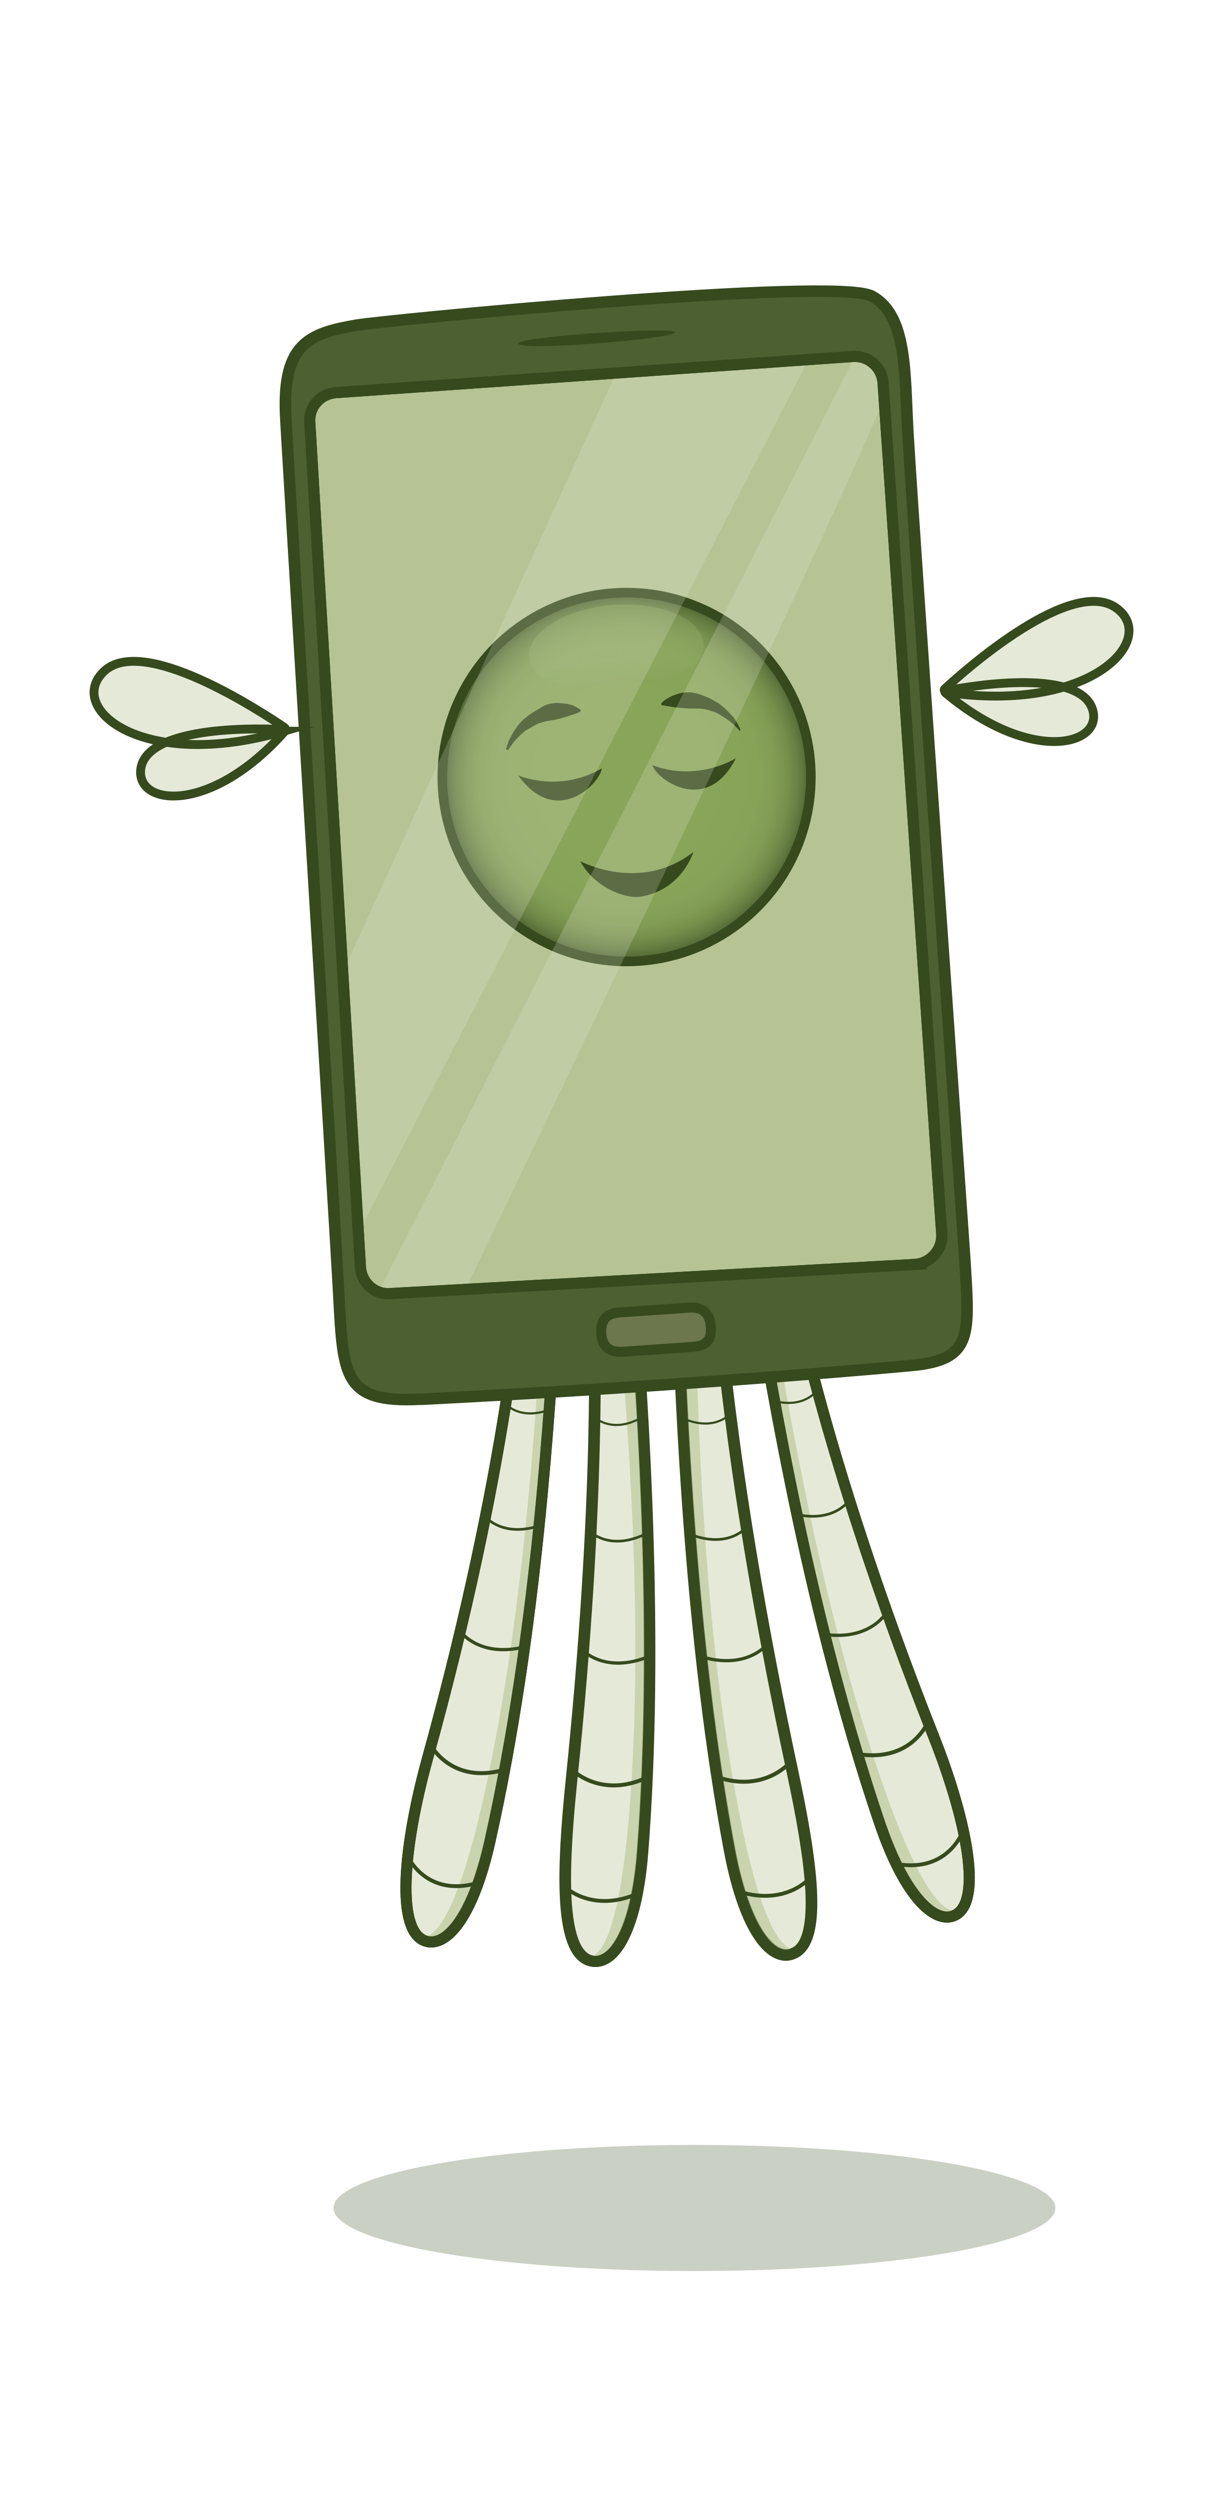 <svg width="166" height="341" xmlns="http://www.w3.org/2000/svg" viewBox="0 0 225.7 407.4" enable-background="new 0 0 225.7 407.4"><path fill="#E5EAD8" stroke="#364A1E" stroke-width="2.061" stroke-miterlimit="10" d="M110.2 212c.1 6.6 1.3 37.2-4.2 90.3-1.6 15.8-2.3 31.4 3.4 33.2 4.1 1.3 8.6-4.8 9.8-20.1 3.1-39.7-.1-84.2-1.4-101.8"/><path opacity=".6" fill="#B6C495" d="M117.5 218.3s4.3 56 2.4 84c-1.9 27.9-6.3 35.2-11.1 32.7 1.8 0 7.2-1 8.8-40.6 1.5-35.1-2.7-76.8-2.7-76.8l2.6.7z"/><path stroke="#364A1E" stroke-width=".713" stroke-miterlimit="10" d="M104.8 321.8s4.9 4.9 13.3 1.4" fill="none"/><path stroke="#364A1E" stroke-width=".736" stroke-miterlimit="10" d="M106.5 300.4s5.3 5 13.5 1.2" fill="none"/><path stroke="#364A1E" stroke-width=".606" stroke-miterlimit="10" d="M108 277.8s4.1 4.7 12.5 1.3" fill="none"/><path stroke="#364A1E" stroke-width=".494" stroke-miterlimit="10" d="M109.6 256s3.6 3.6 10.2.4" fill="none"/><path stroke="#364A1E" stroke-width=".398" stroke-miterlimit="10" d="M110.7 235s3.1 2.7 8.2-.1" fill="none"/><path stroke="#364A1E" stroke-width="2.061" stroke-miterlimit="10" d="M110.3 212c.1 6.6 1.3 37.2-4.2 90.3-1.6 15.8-2.3 31.4 3.4 33.2 4.1 1.3 8.6-4.8 9.8-20.1 3.1-39.7-.1-84.2-1.4-101.8" fill="none"/><path fill="#E5EAD8" stroke="#364A1E" stroke-width="2.061" stroke-miterlimit="10" d="M96.7 209.5s-2.2 33.9-17.4 88.7c-4.2 15.3-5.9 30.9-.8 33.5 3.9 1.9 9.2-3.6 12.5-18.6 8.7-38.9 11.1-80.5 12.3-100.5"/><path opacity=".6" fill="#B6C495" d="M103 216.8s-3.6 56.1-9.4 83.5c-5.8 27.4-11.2 34-15.6 30.8 1.7.3 7.3 0 14.4-39 6.4-34.6 8.1-76.4 8.1-76.4l2.5 1.1z"/><path stroke="#364A1E" stroke-width="2.061" stroke-miterlimit="10" d="M96.7 209.5s-2.2 33.9-17.4 88.7c-4.2 15.3-5.9 30.9-.8 33.5 3.9 1.9 9.2-3.6 12.5-18.6 8.7-38.9 11.1-80.5 12.3-100.5" fill="none"/><path stroke="#364A1E" stroke-width=".713" stroke-miterlimit="10" d="M75.7 316.2s3.4 7.7 13 4.9" fill="none"/><path stroke="#364A1E" stroke-width=".736" stroke-miterlimit="10" d="M79.8 295.3s3.8 7.7 13.9 4.8" fill="none"/><path stroke="#364A1E" stroke-width=".606" stroke-miterlimit="10" d="M85.3 274.3s3.5 5.2 12.2 3" fill="none"/><path stroke="#364A1E" stroke-width=".494" stroke-miterlimit="10" d="M89.9 253s3.1 4.1 10.1 1.9" fill="none"/><path stroke="#364A1E" stroke-width=".398" stroke-miterlimit="10" d="M93.9 232.3s2.6 3.1 8.2 1" fill="none"/><path fill="#E5EAD8" stroke="#364A1E" stroke-width="2.061" stroke-miterlimit="10" d="M133.2 211.4c.6 6.5 2.8 37.1 14 89.3 3.3 15.5 5.7 31 .2 33.4-3.9 1.8-9-3.8-11.9-19-7.4-39.2-9-83.7-9.7-101.3"/><path opacity=".6" fill="#B6C495" d="M126.7 218.5s1.8 56.2 6.7 83.7c4.9 27.6 10.1 34.3 14.6 31.3-1.7.2-7.3-.2-13.2-39.4-5.3-34.8-5.6-76.6-5.6-76.6l-2.5 1z"/><path stroke="#364A1E" stroke-width=".713" stroke-miterlimit="10" d="M150.5 320s-4.3 5.4-13.1 2.8" fill="none"/><path stroke="#364A1E" stroke-width=".736" stroke-miterlimit="10" d="M146.5 298.9s-4.8 5.5-13.3 2.6" fill="none"/><path stroke="#364A1E" stroke-width=".606" stroke-miterlimit="10" d="M142.6 276.6s-3.6 5.1-12.3 2.6" fill="none"/><path stroke="#364A1E" stroke-width=".494" stroke-miterlimit="10" d="M138.6 255.1s-3.2 4-10.1 1.5" fill="none"/><path stroke="#364A1E" stroke-width=".398" stroke-miterlimit="10" d="M135.3 234.3s-2.7 3-8.2.8" fill="none"/><path stroke="#364A1E" stroke-width="2.061" stroke-miterlimit="10" d="M133.1 211.5c.6 6.5 2.8 37.1 14 89.3 3.3 15.5 5.7 31 .2 33.4-3.9 1.8-9-3.8-11.9-19-7.4-39.2-9-83.7-9.7-101.3" fill="none"/><path fill="#E5EAD8" stroke="#364A1E" stroke-width="2.061" stroke-miterlimit="10" d="M146.4 207.4s5.9 33.5 26.8 86.3c5.9 14.8 9.2 30.1 4.4 33.2-3.6 2.3-9.5-2.6-14.4-17.1-12.8-37.8-19.7-78.8-23-98.6"/><path opacity=".6" fill="#B6C495" d="M140.9 215.3s9.6 55.4 18.3 82c8.7 26.6 14.8 32.6 18.8 28.9-1.7.5-7.2.8-18.6-37.2-10.1-33.7-16.2-75.1-16.2-75.1l-2.3 1.4z"/><path stroke="#364A1E" stroke-width="2.061" stroke-miterlimit="10" d="M146.4 207.4s5.9 33.5 26.8 86.3c5.9 14.8 9.2 30.1 4.4 33.2-3.6 2.3-9.5-2.6-14.4-17.1-12.8-37.8-19.7-78.8-23-98.6" fill="none"/><path stroke="#364A1E" stroke-width=".713" stroke-miterlimit="10" d="M178.8 311.3s-2.6 8-12.4 6.3" fill="none"/><path stroke="#364A1E" stroke-width=".736" stroke-miterlimit="10" d="M172.4 290.9s-2.9 8-13.3 6.3" fill="none"/><path stroke="#364A1E" stroke-width=".606" stroke-miterlimit="10" d="M164.7 270.7s-2.9 5.6-11.8 4.3" fill="none"/><path stroke="#364A1E" stroke-width=".494" stroke-miterlimit="10" d="M157.8 249.9s-2.6 4.4-9.8 2.9" fill="none"/><path stroke="#364A1E" stroke-width=".398" stroke-miterlimit="10" d="M151.6 229.8s-2.3 3.4-8 1.9" fill="none"/><path fill="#4C6031" stroke="#364A1E" stroke-width="2.14" stroke-miterlimit="10" d="M170.5 225c-.3.1-40.9 3.8-92.1 6.4h-.5c-14.1.7-14.2-4.2-15-19-.4-8.4-9.8-160.6-9.9-163.8-.5-13 4.4-14.9 13.1-16.4 5.1-.9 89-9 95.7-5.4 6.6 3.5 6.1 14.2 6.7 25.1 1.3 21.9 10.5 152.2 10.6 153.9.8 13.3 1.4 17.9-8.6 19.2z"/><path fill="#B6C495" stroke="#364A1E" stroke-width="2.061" stroke-miterlimit="10" d="M169.8 206.4l-97.4 5.4c-2.9.2-5.3-2-5.5-4.9l-9.4-156.7c-.2-2.9 2-5.3 4.9-5.5l95.9-6.7c2.9-.2 5.4 2 5.6 4.9l10.9 158c.1 2.8-2.1 5.3-5 5.5z"/><path fill="#6C774E" stroke="#364A1E" stroke-width="1.861" stroke-miterlimit="10" d="M128.5 221.7l-13 .9c-2 .1-3.7-.6-3.9-3.4-.1-2 .5-3.7 3.4-3.9l13-.9c2.6-.2 3.8 1.4 3.9 3.4.2 2-.2 3.7-3.4 3.9z"/><path fill="#364A1E" d="M96.2 35.6c-.1-1.3 29.1-3.2 29.1-2.1.2 1.2-29 3.6-29.1 2.1z"/><path d="M52.7 107.5c.3-.1.4-.5.1-.7-4.3-2.9-26.6-17.6-33.7-10.2-6.7 6.8 7.5 18.5 33.6 10.9zm.1.1c.1-.2 0-.4-.2-.4-3.5-.2-24.6-1-26.4 6.9-1.5 7.2 12.6 9.2 26.6-6.5zm122.8-7.3c-.3-.1-.5-.5-.2-.7 3.8-3.5 23.8-21.2 32-14.8 7.5 5.8-4.9 19.4-31.8 15.5zm-.1.1c-.2-.1-.1-.4.1-.4 3.5-.7 24.2-4.4 27.1 3.2 2.5 6.8-11.1 10.7-27.2-2.8z" fill="#E5EAD8" stroke="#364A1E" stroke-width="1.64" stroke-miterlimit="10"/><radialGradient id="a" cx="200.545" cy="135.206" r="34.174" gradientTransform="matrix(.997 -.081 .081 .997 -94.487 -2.572)" gradientUnits="userSpaceOnUse"><stop offset=".455" stop-color="#89A559"/><stop offset=".715" stop-color="#87A358"/><stop offset=".808" stop-color="#819C54"/><stop offset=".875" stop-color="#76904C"/><stop offset=".929" stop-color="#688043"/><stop offset=".974" stop-color="#576D38"/><stop offset="1" stop-color="#4C6031"/></radialGradient><circle fill="url(#a)" stroke="#364A1E" stroke-width="1.783" stroke-miterlimit="10" cx="116.3" cy="116" r="34.2"/><path fill="#364A1E" d="M93.9 110.9s.1-.2.2-.7c.1-.2.2-.5.3-.8.1-.3.3-.6.5-1s.4-.8.7-1.2c.3-.4.5-.8.9-1.2.4-.4.7-.8 1.2-1.1.4-.4.9-.7 1.4-1l1.5-.9c.5-.3 1-.5 1.6-.6.5-.1 1.1-.2 1.6-.1.5 0 1 .1 1.4.1.4.1.8.2 1.1.3.3.1.6.3.8.4.4.2.7.5.7.5l-.1.3s-.3.1-.7.3c-.5.2-1.1.3-1.8.6l-1.1.3-1.2.3-1.3.2c-.5.1-.9.2-1.4.4-.5.1-.9.4-1.3.6l-1.2.7c-.4.2-.7.6-1 .8l-.8.8-.7.8c-.2.3-.3.5-.5.7-.3.4-.4.6-.4.6l-.4-.1zm43.5-3.4l-.5-.5-.6-.6c-.2-.3-.5-.4-.8-.7-.3-.2-.6-.5-1-.7l-1.1-.7c-.4-.2-.8-.4-1.3-.5-.4-.2-.9-.3-1.4-.4-.5-.1-.9-.1-1.4-.1h-1.3l-1.3-.1-1.2-.1c-.7-.1-1.4-.2-1.9-.3-.5-.1-.8-.1-.8-.1l-.1-.3s.2-.3.6-.6c.2-.2.5-.3.8-.5.3-.2.7-.4 1.1-.5.4-.2.9-.3 1.3-.4.5-.1 1-.1 1.6-.1.5.1 1.1.1 1.6.3l1.6.6c.5.2 1 .5 1.5.8.5.2.9.6 1.3.9.4.3.8.7 1.1 1l.9 1c.2.3.5.6.6.9.2.3.3.5.4.7l.3.6v.4zm-29.7 24.1s11.1 6 21-1.7c0 0-2.1 7.1-9.9 8.3-3.1.4-8.7-2-11.1-6.6zm-11.5-15.9s7.6 3.3 15.5-1.3c-.3 2.8-8.5 11.1-15.5 1.3zm40.4-3.2s-7 4.5-15.5 1.3c.7 2.6 10.1 9.4 15.5-1.3z"/><linearGradient id="b" gradientUnits="userSpaceOnUse" x1="200.545" y1="118.232" x2="200.545" y2="103.212" gradientTransform="matrix(.997 -.081 .081 .997 -94.487 -2.572)"><stop offset="0" stop-color="#B6C495" stop-opacity="0"/><stop offset=".245" stop-color="#AEBF8B" stop-opacity=".245"/><stop offset=".677" stop-color="#9AB070" stop-opacity=".677"/><stop offset="1" stop-color="#89A559"/></linearGradient><path opacity=".49" fill="url(#b)" d="M130.6 91.3c.4 4.7-6.7 7.1-15.7 7.8s-16.3-.5-16.7-5.2c-.4-4.7 6.6-9.1 15.5-9.8s16.5 2.5 16.9 7.2z"/><path opacity=".22" fill="#E5EAD8" d="M63.5 152.5l50.9-111.5 35.7-2.5-83.7 162.3zm22.9 58.5s77.4-160.7 77.6-165.7c.2-5.3-2.8-8-5.2-7.5l-88.5 173.6s-1 1.1 16.1-.4z"/><path stroke="#364A1E" stroke-width="2.061" stroke-miterlimit="10" d="M169.8 206.4l-97.4 5.4c-2.9.2-5.3-2-5.5-4.9l-9.4-156.7c-.2-2.9 2-5.3 4.9-5.5l95.9-6.7c2.9-.2 5.4 2 5.6 4.9l10.9 158c.1 2.8-2.1 5.3-5 5.5z" fill="none"/><ellipse opacity=".26" fill="#364A1E" cx="128.9" cy="381.4" rx="67" ry="11.7"/></svg>
